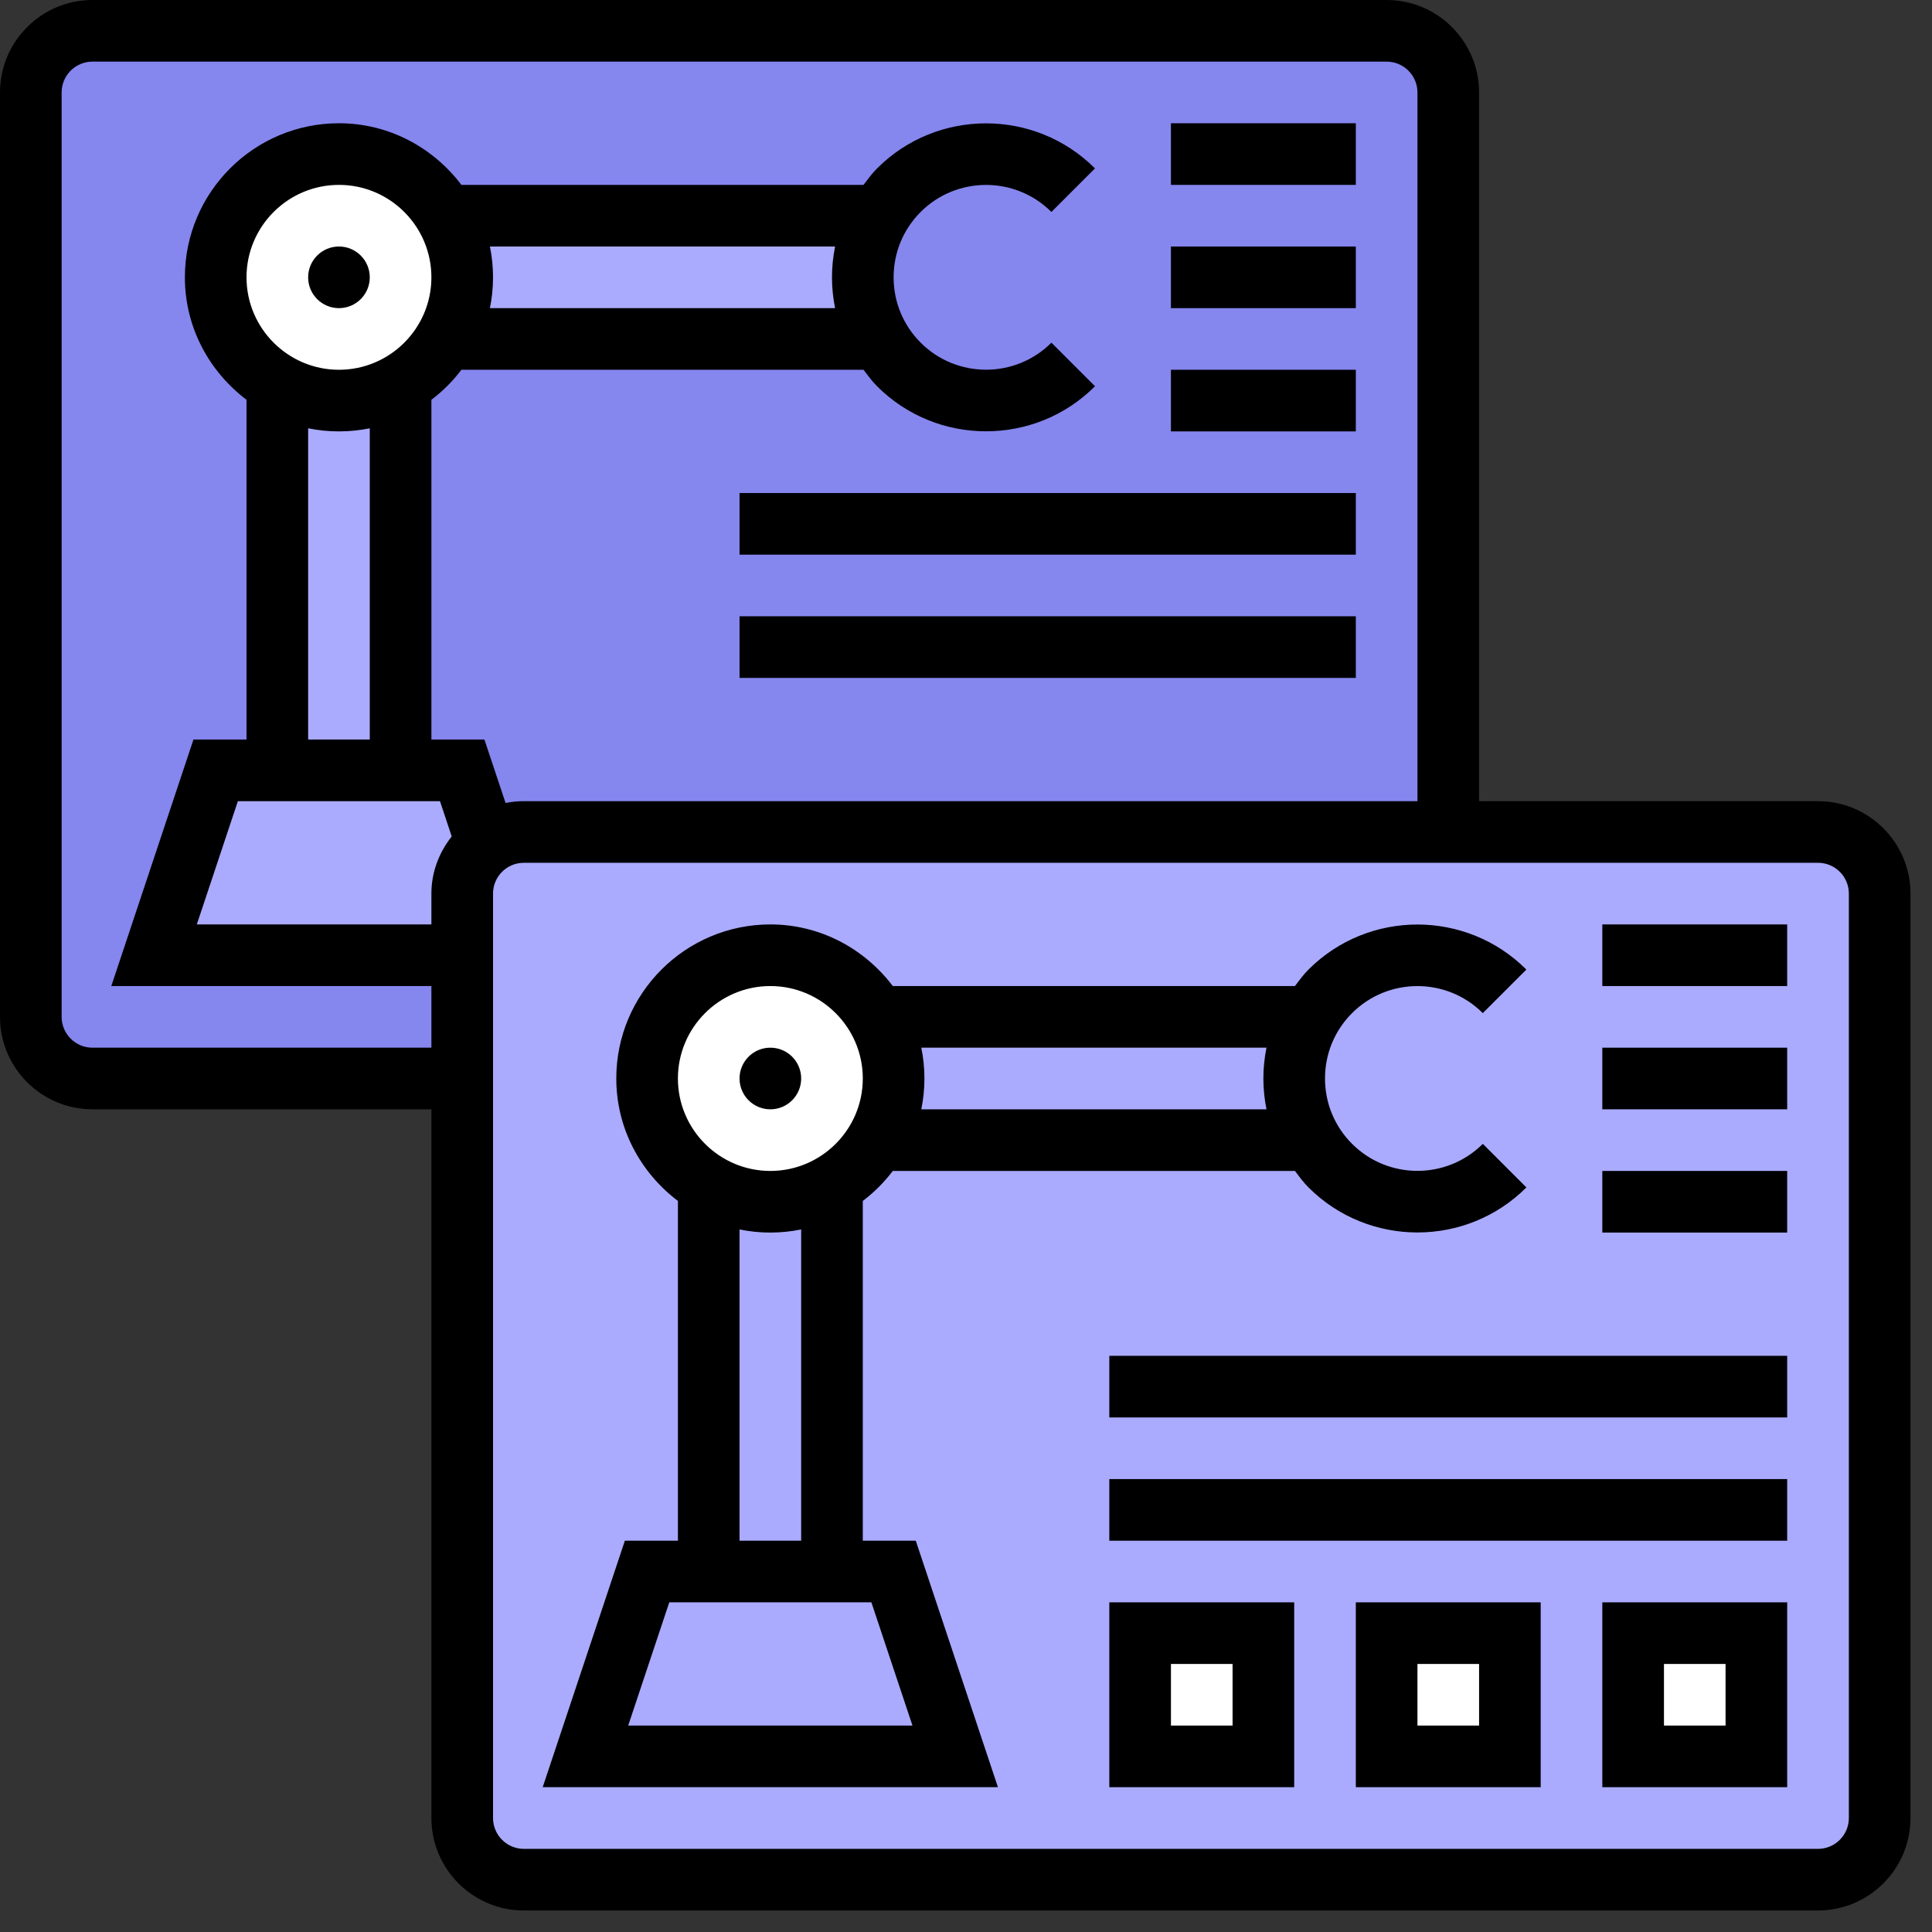 <svg width="79" height="79" viewBox="0 0 79 79" fill="none" xmlns="http://www.w3.org/2000/svg">
<rect x="0" y="0" width="79" height="79" fill="#333333" stroke="none"/>
<path d="M56.7 1.26H3.78C2.394 1.26 1.26 2.394 1.26 3.78V41.58C1.26 42.966 2.394 44.1 3.78 44.1H18.9V36.54C18.9 35.147 20.028 34.02 21.42 34.02H59.22V3.78C59.22 2.394 58.086 1.26 56.7 1.26Z" fill="#8586EE"/>
<path d="M35.96 13.86H18.22C18.648 13.117 18.9 12.26 18.9 11.34C18.9 10.42 18.648 9.563 18.22 8.82H35.96C35.053 10.37 35.053 12.31 35.96 13.86Z" fill="#AAABFF"/>
<path d="M16.38 15.7V31.5H11.34V15.7C12.083 16.128 12.94 16.38 13.86 16.38C14.78 16.38 15.636 16.128 16.38 15.7Z" fill="#AAABFF"/>
<path d="M18.9 31.5L19.908 34.524C19.303 34.99 18.9 35.721 18.9 36.54V39.06H6.3L8.82 31.5H11.34H16.38H18.9Z" fill="#AAABFF"/>
<path d="M18.22 8.82C18.648 9.563 18.9 10.42 18.9 11.34C18.9 12.26 18.648 13.117 18.22 13.86C17.779 14.629 17.148 15.258 16.38 15.7C15.636 16.128 14.78 16.38 13.86 16.38C12.94 16.38 12.083 16.128 11.34 15.7C9.828 14.83 8.82 13.205 8.82 11.34C8.82 8.555 11.075 6.3 13.86 6.3C15.725 6.3 17.35 7.308 18.22 8.82Z" fill="white"/>
<path d="M76.859 36.54V74.34C76.859 75.725 75.725 76.859 74.34 76.859H21.42C20.034 76.859 18.9 75.725 18.9 74.34V44.1V39.06V36.54C18.9 35.721 19.303 34.99 19.908 34.524C20.336 34.209 20.853 34.02 21.42 34.02H59.22H74.34C75.725 34.02 76.859 35.154 76.859 36.54Z" fill="#AAABFF"/>
<path d="M66.779 66.78H71.82V71.82H66.779V66.78Z" fill="white"/>
<path d="M56.7 66.78H61.74V71.82H56.7V66.78Z" fill="white"/>
<path d="M46.62 66.78H51.66V71.82H46.62V66.78Z" fill="white"/>
<path d="M53.6 46.62H35.859C36.288 45.876 36.54 45.02 36.54 44.1C36.54 43.18 36.288 42.323 35.859 41.58H53.6C52.693 43.13 52.693 45.07 53.6 46.62Z" fill="#AAABFF"/>
<path d="M34.02 48.459V64.26H28.98V48.459C29.723 48.888 30.58 49.14 31.5 49.14C32.42 49.14 33.276 48.888 34.02 48.459Z" fill="#AAABFF"/>
<path d="M36.54 64.26L39.06 71.82H23.94L26.46 64.26H28.98H34.02H36.54Z" fill="#AAABFF"/>
<path d="M35.859 41.58C36.288 42.323 36.54 43.18 36.54 44.1C36.54 45.02 36.288 45.876 35.859 46.62C35.418 47.388 34.788 48.018 34.02 48.459C33.276 48.888 32.419 49.14 31.5 49.14C30.58 49.14 29.723 48.888 28.98 48.459C27.468 47.59 26.46 45.965 26.46 44.1C26.46 41.315 28.715 39.06 31.5 39.06C33.364 39.06 34.99 40.068 35.859 41.58Z" fill="white"/>
<path d="M35.28 63V49.107C35.745 48.755 36.155 48.343 36.507 47.88H52.95C53.125 48.11 53.295 48.346 53.504 48.554C54.733 49.782 56.346 50.396 57.96 50.396C59.574 50.396 61.186 49.782 62.415 48.554L60.633 46.772C59.159 48.245 56.761 48.246 55.287 46.772C54.573 46.059 54.18 45.11 54.18 44.1C54.18 43.089 54.573 42.14 55.286 41.427C56.76 39.953 59.158 39.953 60.632 41.427L62.414 39.646C59.958 37.19 55.96 37.19 53.504 39.646C53.295 39.855 53.125 40.089 52.95 40.32H36.507C35.355 38.799 33.548 37.8 31.5 37.8C28.026 37.8 25.2 40.626 25.2 44.1C25.2 46.15 26.199 47.956 27.72 49.107V63H25.551L22.191 73.079H40.806L37.446 63H35.28ZM51.787 42.84C51.704 43.251 51.66 43.671 51.66 44.1C51.66 44.528 51.704 44.949 51.787 45.36H37.672C37.756 44.953 37.8 44.531 37.8 44.1C37.8 43.669 37.756 43.247 37.672 42.84H51.787ZM31.5 40.32C33.584 40.32 35.28 42.016 35.28 44.1C35.28 46.184 33.584 47.88 31.5 47.88C29.416 47.88 27.72 46.184 27.72 44.1C27.72 42.016 29.416 40.32 31.5 40.32ZM30.24 50.272C30.647 50.356 31.069 50.4 31.5 50.4C31.931 50.4 32.353 50.356 32.76 50.272V63H30.24V50.272ZM25.687 70.559L27.367 65.52H35.631L37.311 70.559H25.687Z" fill="black"/>
<path d="M74.34 32.76H60.48V3.78C60.48 1.696 58.784 0 56.7 0H3.78C1.696 0 0 1.696 0 3.78V41.58C0 43.664 1.696 45.36 3.78 45.36H17.64V74.34C17.64 76.424 19.336 78.12 21.42 78.12H74.34C76.424 78.12 78.12 76.424 78.12 74.34V36.54C78.12 34.456 76.424 32.76 74.34 32.76ZM3.78 42.84C3.086 42.84 2.52 42.275 2.52 41.58V3.78C2.52 3.084 3.086 2.52 3.78 2.52H56.7C57.394 2.52 57.96 3.084 57.96 3.78V32.76H21.42C21.164 32.76 20.915 32.786 20.673 32.835L19.808 30.24H17.64V16.347C18.105 15.996 18.516 15.584 18.867 15.12H35.31C35.485 15.351 35.655 15.586 35.864 15.794C37.093 17.023 38.706 17.636 40.32 17.636C41.934 17.636 43.547 17.023 44.775 15.794L42.993 14.012C41.519 15.485 39.121 15.487 37.647 14.012C36.933 13.299 36.54 12.35 36.54 11.34C36.54 10.329 36.933 9.381 37.646 8.667C39.12 7.193 41.518 7.193 42.992 8.667L44.774 6.886C42.318 4.43 38.32 4.43 35.864 6.886C35.657 7.094 35.485 7.329 35.31 7.56H18.867C17.717 6.039 15.91 5.04 13.86 5.04C10.386 5.04 7.56 7.866 7.56 11.34C7.56 13.39 8.559 15.197 10.08 16.347V30.24H7.911L4.551 40.32H17.64V42.84H3.78ZM13.86 15.12C11.776 15.12 10.08 13.424 10.08 11.34C10.08 9.256 11.776 7.56 13.86 7.56C15.944 7.56 17.64 9.256 17.64 11.34C17.64 13.424 15.944 15.12 13.86 15.12ZM13.86 17.64C14.291 17.64 14.713 17.596 15.12 17.513V30.24H12.6V17.513C13.007 17.596 13.429 17.64 13.86 17.64ZM17.991 32.76L18.471 34.203C17.96 34.848 17.64 35.653 17.64 36.54V37.8H8.048L9.727 32.76H17.991ZM20.033 10.08H34.147C34.064 10.491 34.02 10.912 34.02 11.34C34.02 11.768 34.064 12.189 34.147 12.6H20.033C20.116 12.193 20.16 11.771 20.16 11.34C20.16 10.909 20.116 10.487 20.033 10.08ZM75.6 74.34C75.6 75.035 75.034 75.6 74.34 75.6H21.42C20.726 75.6 20.16 75.035 20.16 74.34V36.54C20.16 35.844 20.726 35.28 21.42 35.28H74.34C75.034 35.28 75.6 35.844 75.6 36.54V74.34Z" fill="black"/>
<path d="M65.519 73.079H73.079V65.52H65.519V73.079ZM68.04 68.04H70.559V70.559H68.04V68.04Z" fill="black"/>
<path d="M55.44 73.079H62.999V65.52H55.44V73.079ZM57.96 68.04H60.48V70.559H57.96V68.04Z" fill="black"/>
<path d="M45.36 73.079H52.92V65.52H45.36V73.079ZM47.88 68.04H50.4V70.559H47.88V68.04Z" fill="black"/>
<path d="M45.36 60.48H73.079V63H45.36V60.48Z" fill="black"/>
<path d="M45.36 55.44H73.079V57.96H45.36V55.44Z" fill="black"/>
<path d="M31.5 45.36C32.196 45.36 32.76 44.796 32.76 44.1C32.76 43.404 32.196 42.84 31.5 42.84C30.804 42.84 30.24 43.404 30.24 44.1C30.24 44.796 30.804 45.36 31.5 45.36Z" fill="black"/>
<path d="M13.86 12.6C14.556 12.6 15.12 12.036 15.12 11.34C15.12 10.644 14.556 10.08 13.86 10.08C13.164 10.08 12.6 10.644 12.6 11.34C12.6 12.036 13.164 12.6 13.86 12.6Z" fill="black"/>
<path d="M30.24 20.16H55.44V22.68H30.24V20.16Z" fill="black"/>
<path d="M30.24 25.2H55.44V27.72H30.24V25.2Z" fill="black"/>
<path d="M47.88 5.04H55.44V7.56H47.88V5.04Z" fill="black"/>
<path d="M47.88 10.08H55.44V12.6H47.88V10.08Z" fill="black"/>
<path d="M47.88 15.12H55.44V17.64H47.88V15.12Z" fill="black"/>
<path d="M65.519 37.8H73.079V40.32H65.519V37.8Z" fill="black"/>
<path d="M65.519 42.84H73.079V45.36H65.519V42.84Z" fill="black"/>
<path d="M65.519 47.88H73.079V50.4H65.519V47.88Z" fill="black"/>
</svg>
